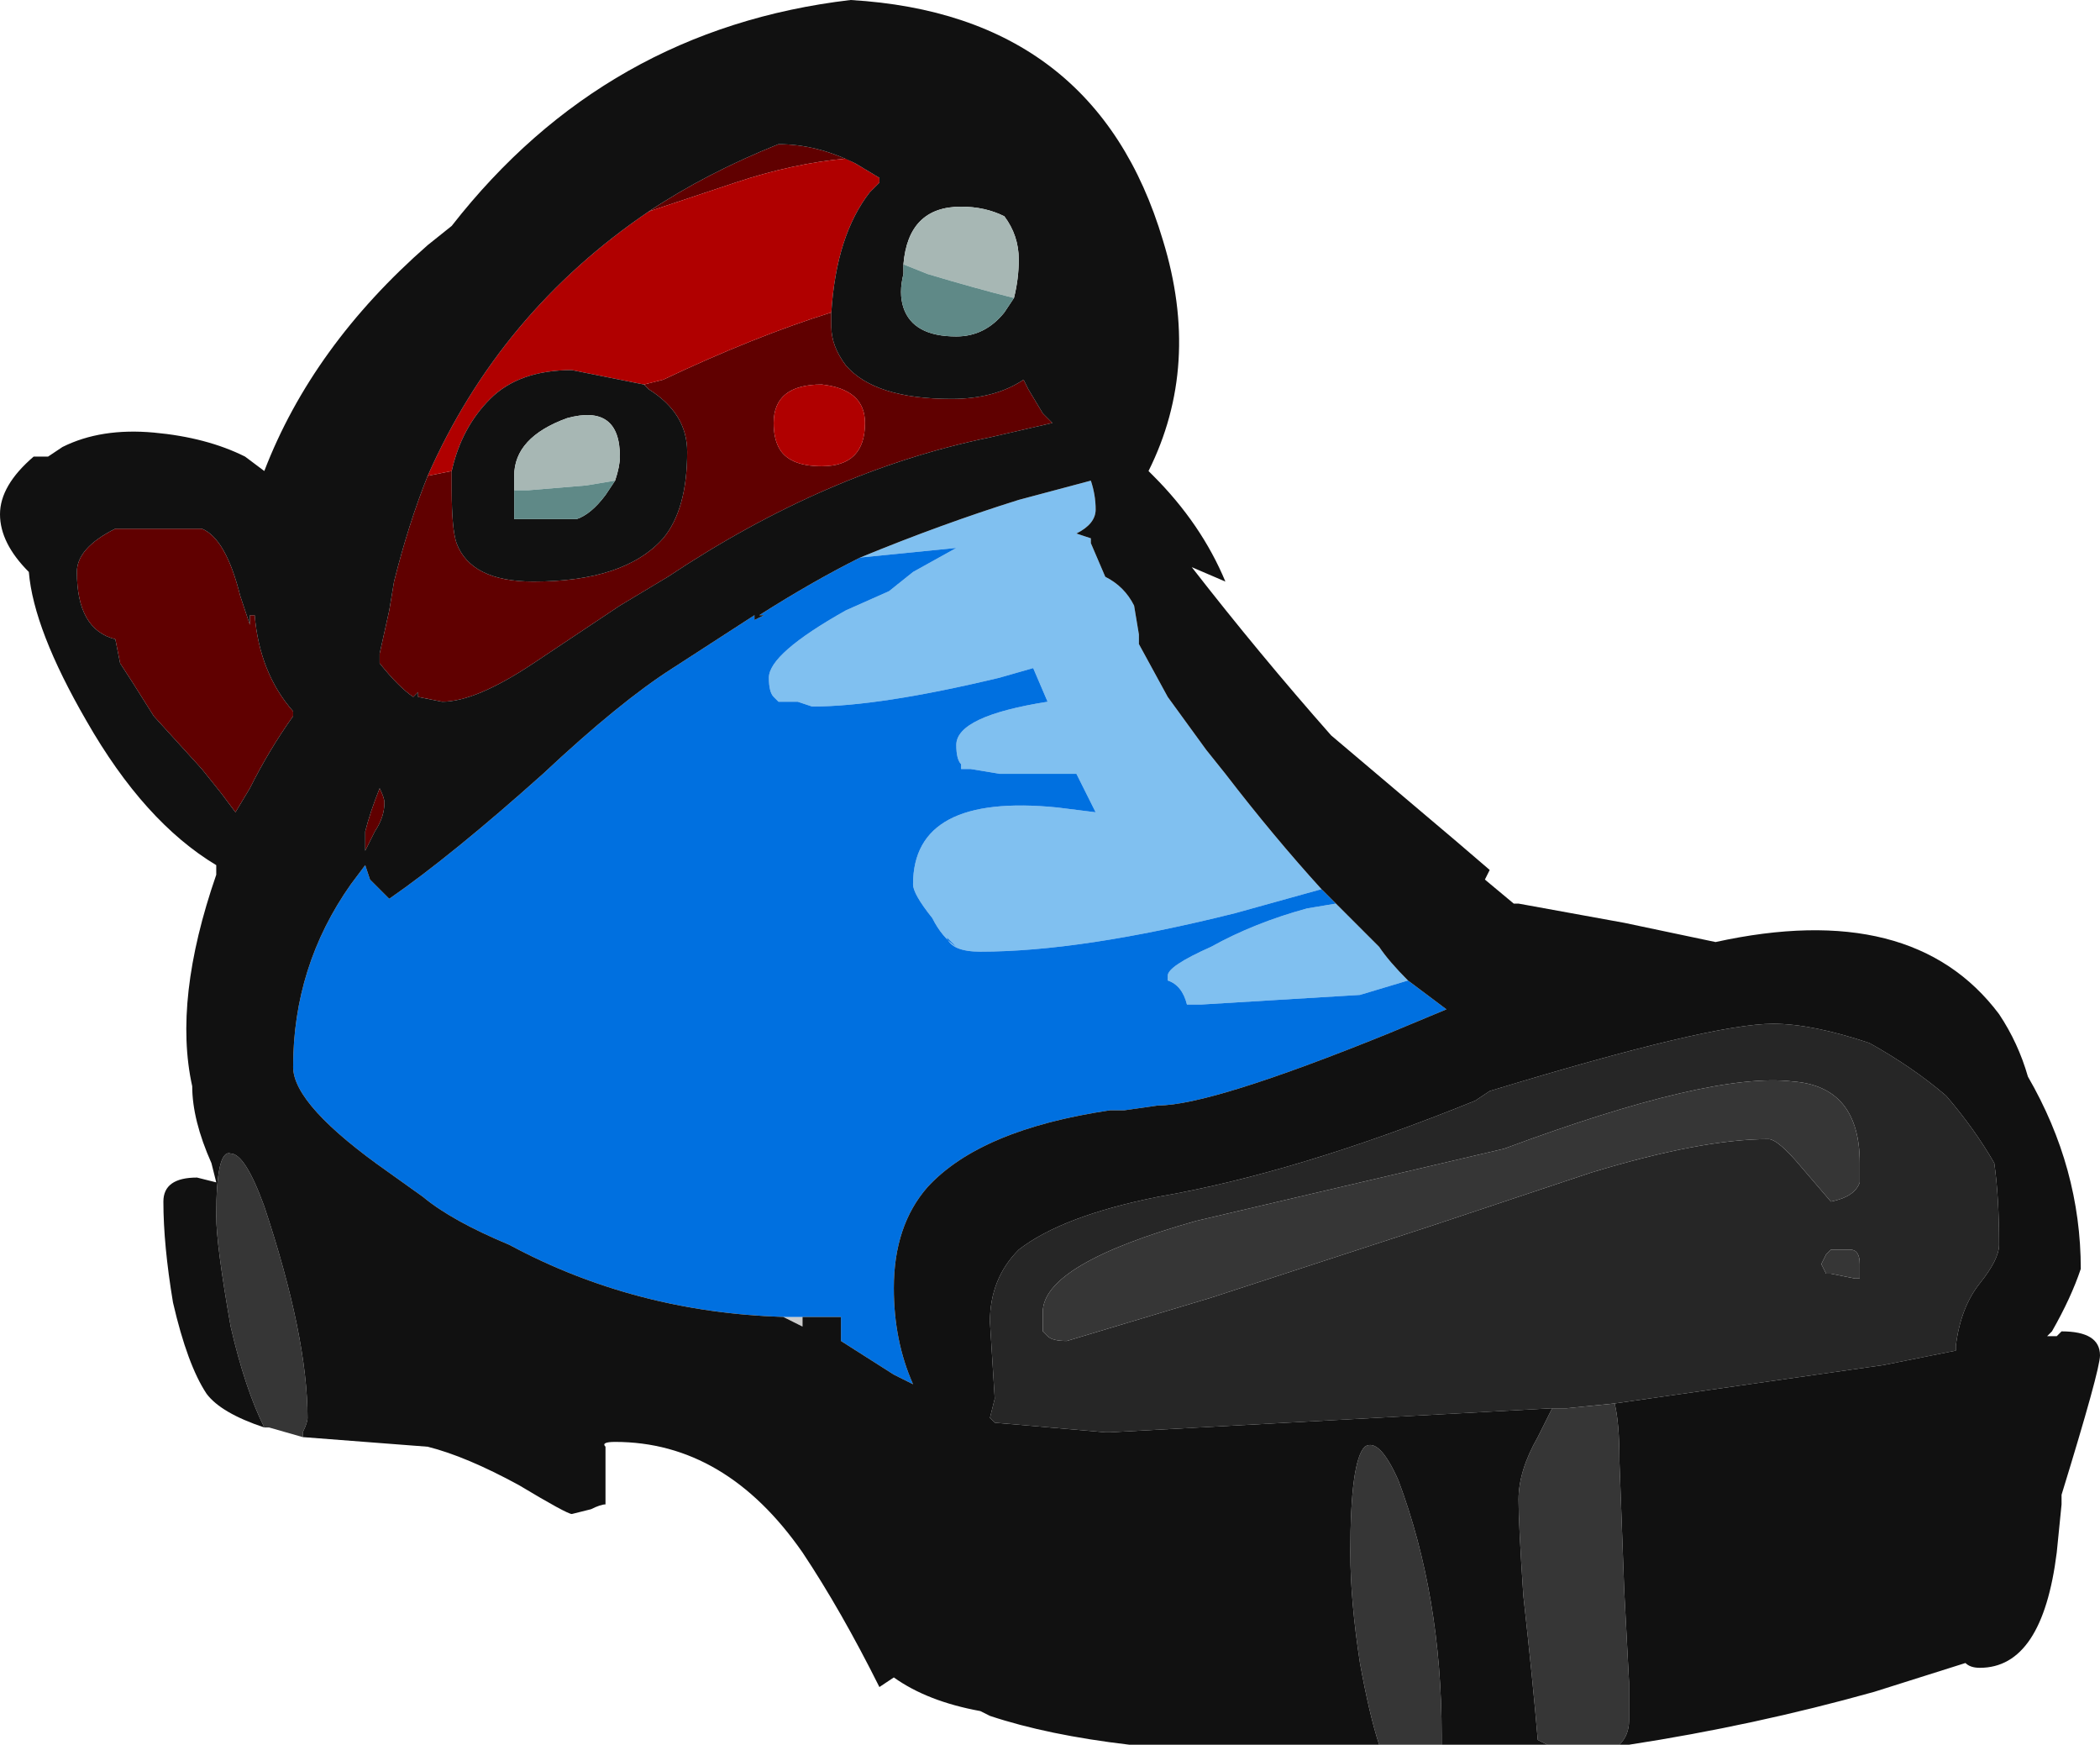 <?xml version="1.0" encoding="UTF-8" standalone="no"?>
<svg xmlns:ffdec="https://www.free-decompiler.com/flash" xmlns:xlink="http://www.w3.org/1999/xlink" ffdec:objectType="shape" height="18.15px" width="21.85px" xmlns="http://www.w3.org/2000/svg">
  <g transform="matrix(1.0, 0.0, 0.0, 1.0, 3.75, 9.05)">
    <path d="M4.4 4.65 L4.6 4.65 4.6 4.75 4.4 4.65" fill="#cccccc" fill-rule="evenodd" stroke="none"/>
    <path d="M10.0 0.2 L9.1 0.45 Q7.5 0.85 6.45 0.85 6.15 0.85 6.1 0.7 L6.2 0.8 Q6.05 0.7 5.95 0.5 5.75 0.25 5.75 0.15 5.75 -0.8 7.25 -0.65 L7.65 -0.6 7.45 -1.0 6.65 -1.0 6.35 -1.05 6.25 -1.05 6.25 -1.1 Q6.2 -1.15 6.2 -1.3 6.2 -1.6 7.15 -1.75 L7.0 -2.1 6.65 -2.0 Q5.4 -1.7 4.7 -1.7 L4.55 -1.75 4.35 -1.75 4.3 -1.8 Q4.25 -1.85 4.25 -2.0 4.25 -2.25 5.05 -2.7 L5.5 -2.9 5.75 -3.1 6.2 -3.35 5.2 -3.25 Q6.05 -3.6 6.85 -3.85 L7.6 -4.05 Q7.65 -3.9 7.65 -3.75 7.65 -3.6 7.45 -3.5 L7.6 -3.45 7.6 -3.4 7.75 -3.05 Q7.95 -2.95 8.05 -2.75 L8.1 -2.45 8.1 -2.35 8.4 -1.8 8.8 -1.25 9.0 -1.0 Q9.5 -0.35 10.0 0.2 M10.9 1.15 L10.4 1.3 8.75 1.4 8.6 1.4 Q8.55 1.2 8.4 1.15 L8.4 1.1 Q8.4 1.0 8.85 0.8 9.3 0.55 9.85 0.4 L10.15 0.35 10.25 0.45 10.6 0.8 Q10.7 0.95 10.9 1.15" fill="#80c0f0" fill-rule="evenodd" stroke="none"/>
    <path d="M5.15 -7.35 L5.05 -7.4 Q4.5 -7.35 3.9 -7.15 L3.0 -6.85 Q3.6 -7.25 4.35 -7.55 4.75 -7.55 5.15 -7.35 M0.7 -4.1 L0.95 -4.15 0.95 -3.95 Q0.95 -3.55 1.0 -3.4 1.15 -3.0 1.8 -3.0 2.75 -3.0 3.15 -3.45 3.4 -3.75 3.4 -4.35 3.4 -4.75 3.0 -5.0 L2.95 -5.05 3.15 -5.1 Q4.1 -5.55 4.9 -5.8 L4.9 -5.65 Q4.9 -5.45 5.05 -5.25 5.35 -4.9 6.15 -4.9 6.6 -4.9 6.9 -5.1 L6.95 -5.0 7.1 -4.75 7.2 -4.65 6.55 -4.5 Q4.85 -4.15 3.2 -3.05 L2.7 -2.75 1.8 -2.15 Q1.2 -1.75 0.85 -1.75 L0.6 -1.8 0.6 -1.85 0.55 -1.8 Q0.4 -1.9 0.2 -2.15 L0.2 -2.25 0.3 -2.7 0.35 -3.0 Q0.5 -3.6 0.7 -4.1 M4.8 -4.2 Q5.25 -4.2 5.25 -4.65 5.25 -5.0 4.8 -5.05 4.3 -5.05 4.3 -4.65 4.3 -4.5 4.35 -4.4 4.45 -4.2 4.8 -4.2 M0.2 -0.85 Q0.25 -0.75 0.25 -0.7 0.25 -0.55 0.15 -0.4 L0.05 -0.2 0.05 -0.4 Q0.1 -0.6 0.2 -0.85 M-2.55 -3.55 L-1.65 -3.55 Q-1.4 -3.45 -1.25 -2.85 L-1.15 -2.55 -1.15 -2.65 -1.1 -2.65 Q-1.05 -2.05 -0.7 -1.65 L-0.7 -1.6 Q-0.95 -1.25 -1.15 -0.85 L-1.3 -0.6 -1.45 -0.8 -1.65 -1.05 -2.15 -1.6 Q-2.4 -2.0 -2.5 -2.15 L-2.55 -2.4 Q-2.95 -2.5 -2.95 -3.1 -2.95 -3.35 -2.55 -3.55" fill="#600000" fill-rule="evenodd" stroke="none"/>
    <path d="M5.15 -7.35 L5.4 -7.2 5.4 -7.15 5.3 -7.05 Q4.95 -6.6 4.9 -5.8 4.1 -5.55 3.15 -5.1 L2.95 -5.05 2.2 -5.2 Q1.65 -5.2 1.35 -4.9 1.05 -4.6 0.95 -4.15 L0.7 -4.1 Q1.45 -5.8 3.0 -6.85 L3.9 -7.15 Q4.5 -7.35 5.05 -7.4 L5.15 -7.35 M4.8 -4.2 Q4.45 -4.2 4.35 -4.4 4.3 -4.5 4.3 -4.65 4.3 -5.05 4.8 -5.05 5.25 -5.0 5.25 -4.65 5.25 -4.2 4.8 -4.2" fill="#b00000" fill-rule="evenodd" stroke="none"/>
    <path d="M5.2 -3.25 L6.2 -3.35 5.75 -3.1 5.5 -2.9 5.05 -2.7 Q4.25 -2.25 4.25 -2.0 4.25 -1.85 4.3 -1.8 L4.35 -1.75 4.55 -1.75 4.7 -1.7 Q5.4 -1.7 6.65 -2.0 L7.0 -2.1 7.15 -1.75 Q6.2 -1.6 6.2 -1.3 6.2 -1.15 6.25 -1.1 L6.25 -1.05 6.35 -1.05 6.65 -1.0 7.45 -1.0 7.65 -0.6 7.25 -0.65 Q5.75 -0.8 5.75 0.15 5.75 0.25 5.95 0.5 6.05 0.7 6.2 0.8 L6.1 0.7 Q6.15 0.85 6.45 0.85 7.5 0.85 9.1 0.45 L10.0 0.2 10.25 0.45 10.15 0.35 9.85 0.4 Q9.3 0.55 8.85 0.8 8.4 1.0 8.4 1.1 L8.4 1.15 Q8.55 1.2 8.6 1.4 L8.75 1.4 10.4 1.3 10.9 1.15 11.3 1.45 10.7 1.7 Q8.85 2.45 8.3 2.45 L7.95 2.5 7.8 2.5 Q6.45 2.7 5.9 3.3 5.55 3.7 5.55 4.35 5.55 4.9 5.75 5.35 L5.55 5.25 5.0 4.9 5.0 4.65 4.6 4.65 4.4 4.65 Q2.85 4.6 1.55 3.9 0.95 3.65 0.65 3.4 L0.3 3.15 Q-0.7 2.45 -0.7 2.05 -0.7 1.0 -0.1 0.15 L0.05 -0.05 0.1 0.1 0.3 0.3 Q0.95 -0.15 1.9 -1.0 2.7 -1.75 3.25 -2.1 L4.1 -2.65 4.1 -2.6 4.2 -2.65 4.15 -2.65 Q4.7 -3.0 5.2 -3.25" fill="#0070e0" fill-rule="evenodd" stroke="none"/>
    <path d="M15.0 3.1 L15.3 3.45 Q15.55 3.4 15.6 3.25 L15.6 3.05 Q15.6 2.25 14.9 2.2 14.05 2.1 11.9 2.9 L8.7 3.65 Q7.1 4.1 7.1 4.6 7.1 4.85 7.1 4.8 L7.15 4.85 Q7.2 4.9 7.35 4.9 L8.85 4.45 11.15 3.7 12.8 3.15 Q13.95 2.8 14.65 2.8 14.75 2.8 15.0 3.1 M12.4 5.6 L7.8 5.85 7.75 5.85 6.6 5.75 6.55 5.7 6.6 5.5 6.55 4.7 Q6.55 4.25 6.85 3.95 7.3 3.6 8.3 3.4 9.75 3.15 11.6 2.4 L11.75 2.3 Q14.05 1.6 14.7 1.6 15.1 1.6 15.7 1.8 16.15 2.05 16.5 2.35 16.8 2.7 17.0 3.05 17.05 3.4 17.05 3.9 17.05 4.05 16.85 4.3 16.65 4.55 16.6 4.95 L16.6 5.0 15.85 5.15 13.05 5.55 12.55 5.6 12.4 5.6 M15.3 3.95 L15.25 4.0 15.2 4.1 15.25 4.2 15.3 4.2 15.55 4.25 15.6 4.25 15.6 4.1 Q15.6 3.95 15.5 3.95 L15.3 3.95" fill="#262626" fill-rule="evenodd" stroke="none"/>
    <path d="M13.1 9.1 L12.35 9.1 12.25 9.05 Q12.2 8.45 12.1 7.55 12.05 6.8 12.05 6.55 12.05 6.25 12.25 5.9 L12.4 5.6 12.55 5.6 13.05 5.55 Q13.1 5.75 13.1 6.15 L13.15 7.5 13.2 8.45 13.2 8.85 Q13.2 9.0 13.1 9.1 M11.25 9.1 L10.6 9.1 Q10.5 8.8 10.4 8.25 10.3 7.6 10.3 7.1 10.3 6.15 10.45 6.0 10.6 5.9 10.8 6.35 11.25 7.55 11.25 9.0 L11.25 9.1 M-0.6 5.9 L-0.95 5.8 -1.0 5.8 Q-1.2 5.4 -1.35 4.75 -1.5 3.9 -1.5 3.6 -1.5 2.9 -1.35 2.95 -1.2 2.95 -1.0 3.5 -0.55 4.85 -0.55 5.7 -0.55 5.75 -0.6 5.85 L-0.6 5.9 M15.0 3.1 Q14.75 2.8 14.65 2.8 13.95 2.8 12.8 3.15 L11.15 3.7 8.85 4.45 7.35 4.9 Q7.2 4.9 7.15 4.85 L7.1 4.8 Q7.1 4.85 7.1 4.6 7.1 4.1 8.7 3.65 L11.9 2.9 Q14.05 2.1 14.9 2.2 15.6 2.25 15.6 3.05 L15.6 3.25 Q15.55 3.4 15.3 3.45 L15.0 3.1 M15.3 3.95 L15.5 3.95 Q15.6 3.95 15.6 4.1 L15.6 4.25 15.55 4.25 15.3 4.2 15.25 4.2 15.2 4.1 15.25 4.0 15.3 3.95" fill="#363636" fill-rule="evenodd" stroke="none"/>
    <path d="M4.9 -5.8 Q4.95 -6.6 5.3 -7.05 L5.4 -7.15 5.4 -7.2 5.15 -7.35 Q4.75 -7.55 4.35 -7.55 3.6 -7.25 3.0 -6.85 1.45 -5.8 0.7 -4.1 0.5 -3.6 0.35 -3.0 L0.3 -2.7 0.2 -2.25 0.2 -2.15 Q0.4 -1.9 0.55 -1.8 L0.6 -1.85 0.6 -1.8 0.85 -1.75 Q1.2 -1.75 1.8 -2.15 L2.7 -2.75 3.2 -3.05 Q4.85 -4.15 6.55 -4.5 L7.2 -4.65 7.1 -4.75 6.95 -5.0 6.9 -5.1 Q6.6 -4.9 6.15 -4.9 5.35 -4.9 5.05 -5.25 4.9 -5.45 4.9 -5.65 L4.9 -5.8 M0.95 -4.15 Q1.05 -4.6 1.35 -4.9 1.65 -5.2 2.2 -5.2 L2.95 -5.05 3.0 -5.0 Q3.4 -4.75 3.4 -4.35 3.4 -3.75 3.15 -3.45 2.75 -3.0 1.8 -3.0 1.15 -3.0 1.0 -3.4 0.95 -3.55 0.95 -3.95 L0.95 -4.15 M5.65 -6.3 L5.65 -6.2 Q5.6 -6.0 5.65 -5.85 5.75 -5.55 6.2 -5.55 6.5 -5.55 6.7 -5.8 L6.8 -5.95 Q6.85 -6.15 6.85 -6.35 6.85 -6.6 6.7 -6.8 6.5 -6.9 6.25 -6.9 5.7 -6.9 5.65 -6.3 M-1.0 5.8 Q-1.45 5.65 -1.6 5.45 -1.8 5.15 -1.95 4.5 -2.05 3.9 -2.05 3.45 -2.05 3.2 -1.7 3.2 L-1.5 3.25 -1.55 3.05 Q-1.75 2.6 -1.75 2.25 -1.95 1.35 -1.5 0.05 L-1.5 -0.05 Q-2.25 -0.5 -2.85 -1.55 -3.4 -2.5 -3.45 -3.1 -3.75 -3.4 -3.75 -3.7 -3.75 -4.0 -3.4 -4.3 L-3.25 -4.3 -3.1 -4.4 Q-2.7 -4.6 -2.15 -4.55 -1.6 -4.5 -1.2 -4.3 L-1.0 -4.15 Q-0.5 -5.45 0.7 -6.5 L0.95 -6.7 Q2.55 -8.75 5.1 -9.05 7.65 -8.9 8.35 -6.55 8.75 -5.25 8.2 -4.15 L8.25 -4.1 Q8.75 -3.6 9.0 -3.0 L8.65 -3.15 Q9.35 -2.25 10.1 -1.4 L11.4 -0.3 11.75 0.0 11.7 0.1 12.0 0.35 12.05 0.35 13.15 0.55 14.1 0.75 Q16.15 0.3 17.05 1.5 17.25 1.8 17.35 2.15 17.9 3.1 17.9 4.15 17.8 4.45 17.6 4.8 L17.55 4.85 17.65 4.85 17.7 4.8 Q18.1 4.8 18.1 5.05 18.1 5.2 17.7 6.5 L17.7 6.6 17.65 7.1 Q17.5 8.3 16.85 8.3 16.75 8.3 16.7 8.25 L15.75 8.55 Q14.5 8.9 13.2 9.1 L13.1 9.1 Q13.2 9.0 13.2 8.85 L13.2 8.45 13.15 7.5 13.1 6.15 Q13.1 5.75 13.05 5.55 L15.85 5.15 16.6 5.0 16.6 4.95 Q16.65 4.55 16.85 4.3 17.05 4.05 17.05 3.9 17.05 3.4 17.0 3.05 16.8 2.7 16.5 2.35 16.15 2.05 15.7 1.8 15.1 1.6 14.7 1.6 14.05 1.6 11.75 2.3 L11.6 2.4 Q9.75 3.15 8.3 3.4 7.3 3.6 6.85 3.95 6.55 4.25 6.55 4.7 L6.6 5.5 6.55 5.7 6.6 5.75 7.75 5.85 7.8 5.85 12.4 5.6 12.25 5.9 Q12.05 6.25 12.05 6.55 12.05 6.8 12.1 7.55 12.2 8.45 12.25 9.05 L12.35 9.1 11.25 9.1 11.25 9.0 Q11.25 7.55 10.8 6.35 10.6 5.9 10.45 6.0 10.3 6.15 10.3 7.1 10.3 7.6 10.4 8.25 10.5 8.8 10.6 9.1 L8.0 9.1 Q7.15 9.0 6.55 8.8 L6.45 8.75 Q5.9 8.65 5.55 8.4 L5.4 8.5 Q5.0 7.7 4.6 7.1 3.8 5.95 2.65 5.95 2.5 5.95 2.55 6.0 L2.55 6.6 Q2.5 6.6 2.4 6.65 L2.2 6.7 Q2.15 6.7 1.65 6.4 1.1 6.1 0.7 6.0 L-0.6 5.9 -0.6 5.85 Q-0.55 5.75 -0.55 5.7 -0.55 4.85 -1.0 3.5 -1.2 2.95 -1.35 2.95 -1.5 2.9 -1.5 3.6 -1.5 3.9 -1.35 4.75 -1.2 5.4 -1.0 5.8 M2.65 -4.05 Q2.7 -4.2 2.7 -4.3 2.7 -4.85 2.15 -4.7 1.6 -4.5 1.6 -4.1 L1.6 -3.95 1.6 -3.65 2.25 -3.65 Q2.4 -3.7 2.55 -3.9 L2.65 -4.05 M0.2 -0.85 Q0.1 -0.6 0.05 -0.4 L0.05 -0.2 0.15 -0.4 Q0.25 -0.55 0.25 -0.7 0.25 -0.75 0.2 -0.85 M5.2 -3.25 Q4.7 -3.0 4.15 -2.65 L4.2 -2.65 4.1 -2.6 4.1 -2.65 3.25 -2.1 Q2.7 -1.75 1.9 -1.0 0.95 -0.15 0.3 0.3 L0.1 0.1 0.05 -0.05 -0.1 0.15 Q-0.7 1.0 -0.7 2.05 -0.7 2.45 0.3 3.15 L0.65 3.4 Q0.95 3.65 1.55 3.9 2.85 4.6 4.4 4.65 L4.6 4.75 4.6 4.65 5.0 4.65 5.0 4.9 5.55 5.25 5.75 5.35 Q5.55 4.9 5.55 4.35 5.55 3.7 5.9 3.3 6.45 2.7 7.8 2.5 L7.95 2.5 8.3 2.45 Q8.85 2.45 10.7 1.7 L11.3 1.45 10.9 1.15 Q10.7 0.95 10.6 0.8 L10.25 0.45 10.0 0.2 Q9.5 -0.35 9.0 -1.0 L8.8 -1.25 8.4 -1.8 8.1 -2.35 8.1 -2.45 8.05 -2.75 Q7.95 -2.95 7.75 -3.05 L7.6 -3.4 7.6 -3.45 7.45 -3.5 Q7.65 -3.6 7.65 -3.75 7.65 -3.9 7.6 -4.05 L6.85 -3.85 Q6.05 -3.6 5.2 -3.25 M-2.55 -3.55 Q-2.95 -3.35 -2.95 -3.1 -2.95 -2.5 -2.55 -2.4 L-2.5 -2.15 Q-2.4 -2.0 -2.15 -1.6 L-1.65 -1.05 -1.45 -0.8 -1.3 -0.6 -1.15 -0.85 Q-0.95 -1.25 -0.7 -1.6 L-0.7 -1.65 Q-1.05 -2.05 -1.1 -2.65 L-1.15 -2.65 -1.15 -2.55 -1.25 -2.85 Q-1.4 -3.45 -1.65 -3.55 L-2.55 -3.55" fill="#111111" fill-rule="evenodd" stroke="none"/>
    <path d="M6.8 -5.95 Q6.4 -6.05 5.9 -6.2 L5.65 -6.3 Q5.7 -6.9 6.25 -6.9 6.5 -6.9 6.7 -6.8 6.85 -6.6 6.85 -6.35 6.85 -6.15 6.8 -5.95 M2.65 -4.05 L2.35 -4.0 1.75 -3.95 1.6 -3.95 1.6 -4.1 Q1.6 -4.5 2.15 -4.7 2.7 -4.85 2.7 -4.3 2.7 -4.2 2.65 -4.05" fill="#a7b7b4" fill-rule="evenodd" stroke="none"/>
    <path d="M6.8 -5.95 L6.7 -5.8 Q6.5 -5.55 6.2 -5.55 5.75 -5.55 5.65 -5.85 5.6 -6.0 5.65 -6.2 L5.65 -6.3 5.9 -6.2 Q6.4 -6.05 6.8 -5.95 M1.6 -3.95 L1.75 -3.95 2.35 -4.0 2.65 -4.05 2.55 -3.9 Q2.4 -3.7 2.25 -3.65 L1.6 -3.65 1.6 -3.95" fill="#5f8987" fill-rule="evenodd" stroke="none"/>
  </g>
</svg>
